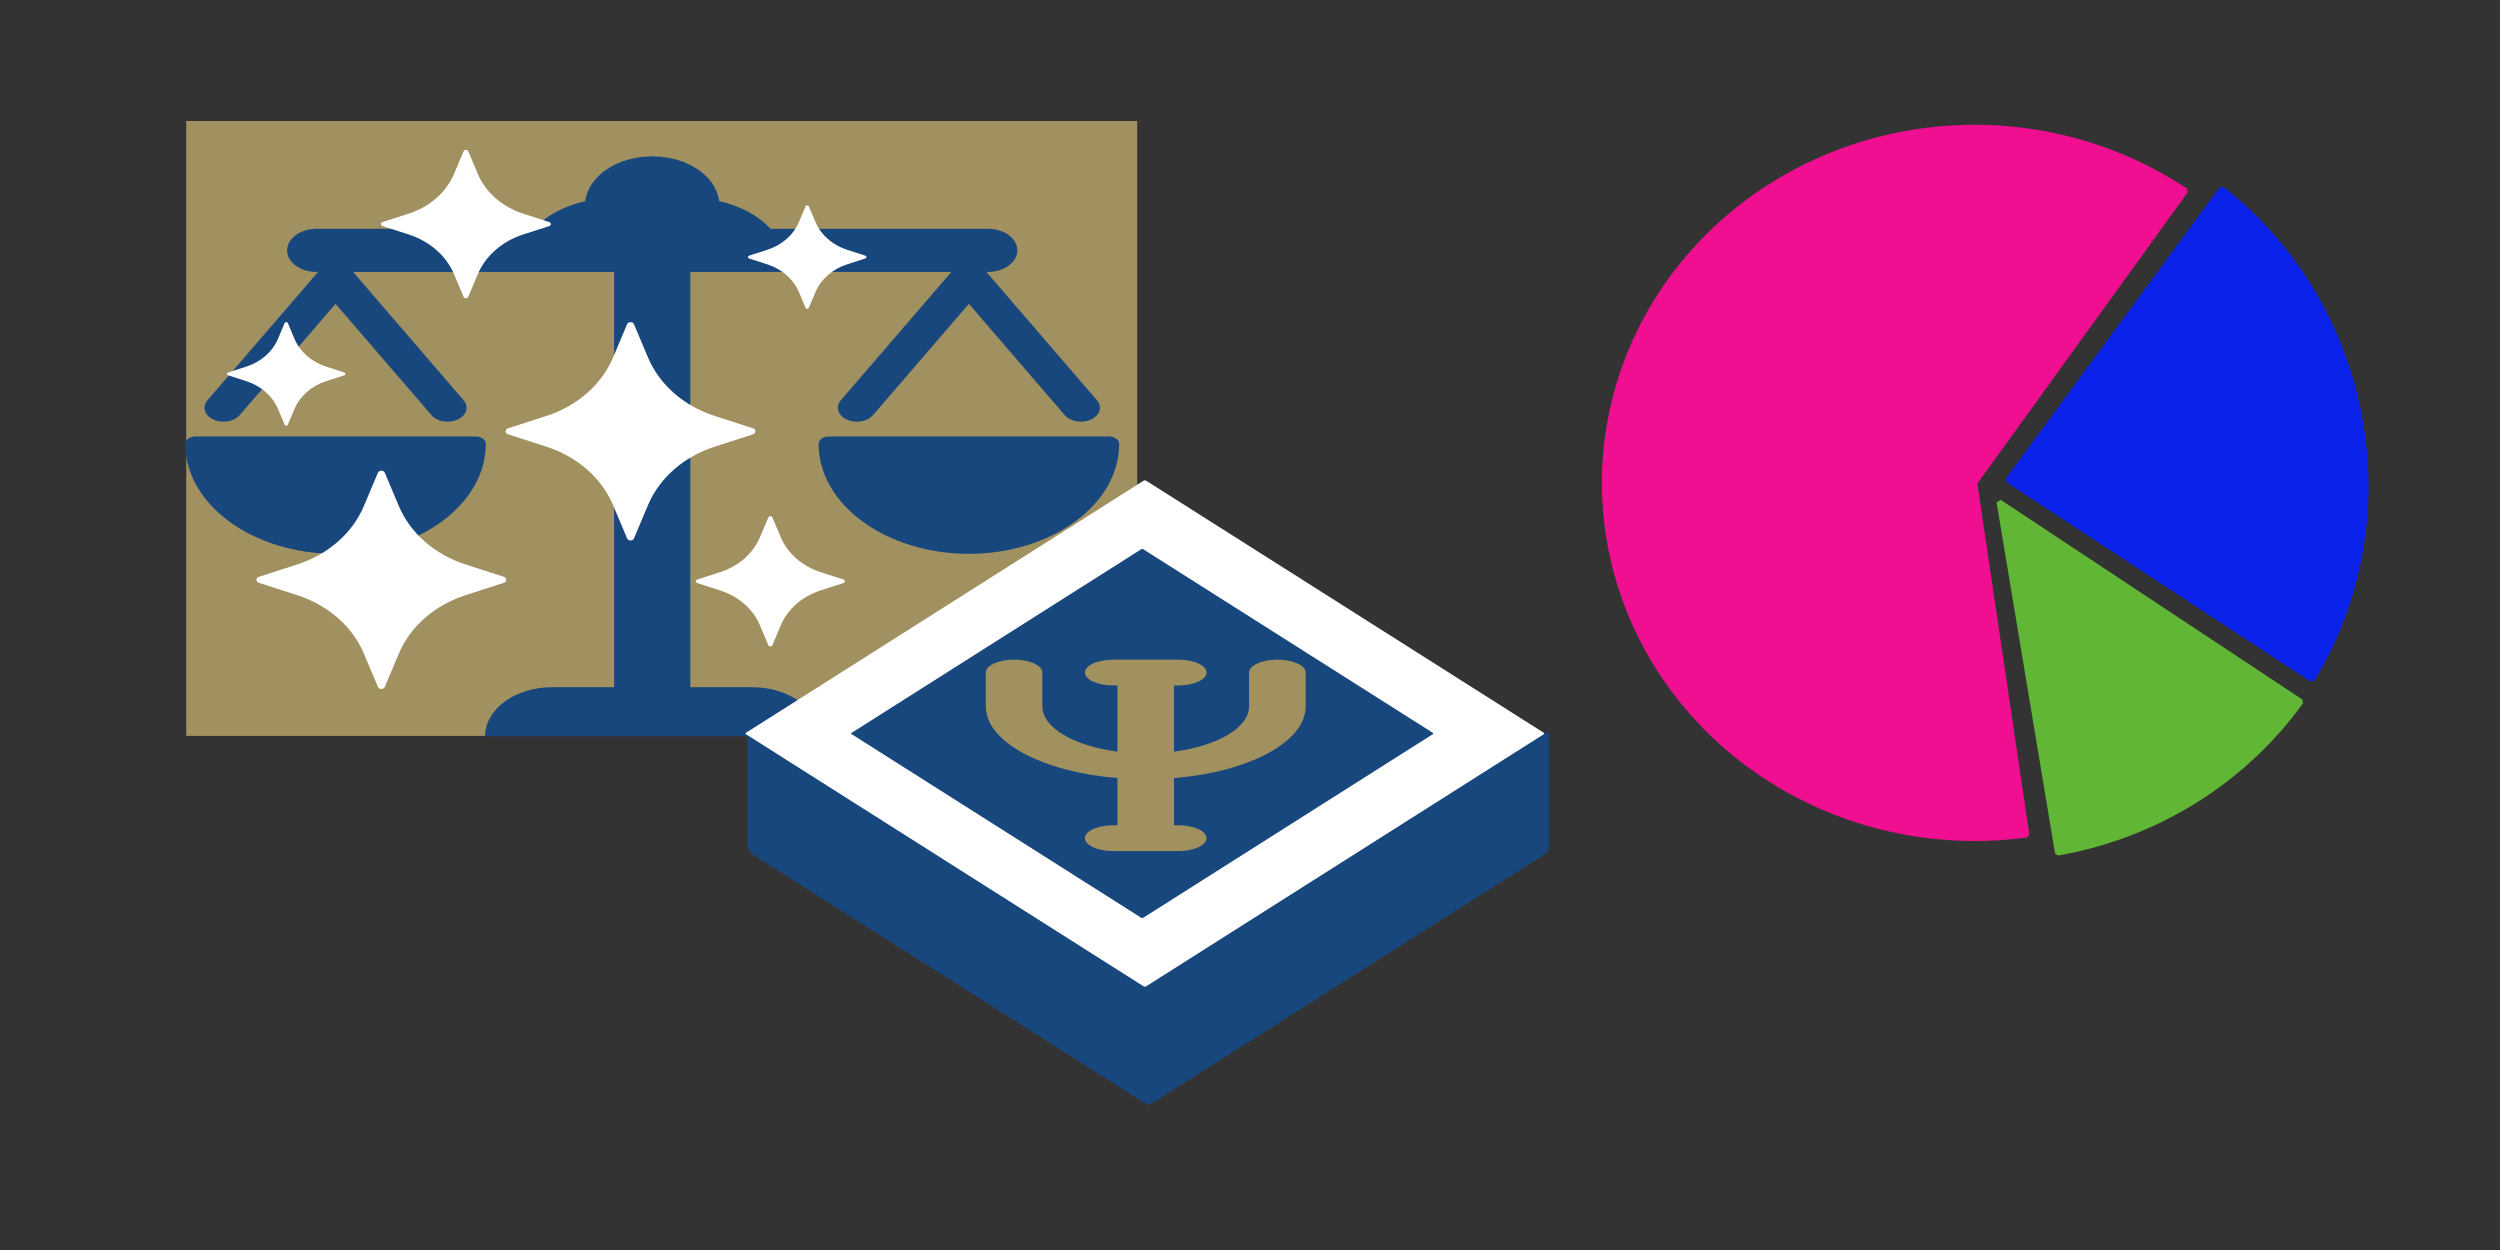 <?xml version="1.0" encoding="UTF-8" standalone="no"?>
<svg
   xmlns:dc="http://purl.org/dc/elements/1.1/"
   xmlns:cc="http://creativecommons.org/ns#"
   xmlns:rdf="http://www.w3.org/1999/02/22-rdf-syntax-ns#"
   xmlns:svg="http://www.w3.org/2000/svg"
   xmlns="http://www.w3.org/2000/svg"
   version="1.1"
   id="svg2"
   viewBox="0 0 1052.362 526.181"
   height="148.5mm"
   width="297mm">
  <rect x="0" y="0" width="1052.362" height="526.181" fill="#333333" stroke="none"/>
  <defs
     id="defs4" />
  <g
     transform="translate(0,-526.181)"
     id="layer1">
    <g
       id="g4404"
       transform="matrix(0.556,0,0,0.755,79.187,224.776)">
      <rect
         style="opacity:1;fill:#a19161;fill-opacity:1;stroke:none;stroke-width:1.013;stroke-linecap:butt;stroke-linejoin:bevel;stroke-miterlimit:4;stroke-dasharray:none;stroke-opacity:1"
         id="rect4142"
         width="719.987"
         height="342.844"
         x="-1.422"
         y="466.654" />
      <g
         transform="matrix(1.537,0,0,0.828,-2.143,457.623)"
         id="g3-9"
         style="fill:#18477e;fill-opacity:1;stroke:none;stroke-opacity:1">
        <g
           id="g5-24"
           style="fill:#18477e;fill-opacity:1;stroke:none;stroke-opacity:1">
          <path
             d="m 279.27,392.188 -30.51,0 0,-279.609 128.58,0 -54.464,86.423 c -2.762,4.382 -1.448,10.176 2.935,12.937 1.554,0.98 3.282,1.445 4.992,1.445 3.115,0 6.161,-1.551 7.944,-4.378 l 47.235,-74.954 47.233,74.954 c 2.763,4.382 8.557,5.696 12.938,2.933 4.382,-2.761 5.694,-8.555 2.933,-12.937 l -54.462,-86.423 0.688,0 c 8.029,0 14.539,-6.51 14.539,-14.539 0,-8.028 -6.509,-14.538 -14.539,-14.538 l -106.956,0 C 282.316,74.716 273.402,68.064 262.966,64.906 261.475,48.005 247.289,34.75 230,34.75 c -17.29,0 -31.475,13.255 -32.967,30.156 -10.436,3.158 -19.35,9.81 -25.389,18.596 l -106.956,0 c -8.03,0 -14.54,6.51 -14.54,14.538 0,8.029 6.509,14.539 14.54,14.539 l 0.688,0 -54.464,86.423 c -2.762,4.382 -1.448,10.176 2.934,12.937 1.554,0.98 3.283,1.445 4.992,1.445 3.114,0 6.162,-1.551 7.945,-4.378 l 47.235,-74.954 47.234,74.954 c 2.762,4.382 8.555,5.696 12.937,2.933 4.383,-2.761 5.696,-8.555 2.935,-12.937 l -54.463,-86.423 128.58,0 0,279.607 -30.509,0 c -18.259,0 -33.062,14.804 -33.062,33.063 l 164.661,0 c 0,-18.259 -14.803,-33.061 -33.061,-33.061 z"
             id="path7-13"
             style="fill:#18477e;fill-opacity:1;stroke:none;stroke-opacity:1" />
          <path
             d="M 143.035,223.359 5,223.359 c -2.761,0 -5,2.238 -5,5 0,40.813 33.204,74.017 74.018,74.017 40.813,0 74.018,-33.204 74.018,-74.017 -0.001,-2.761 -2.24,-5 -5.001,-5 z"
             id="path9-9"
             style="fill:#18477e;fill-opacity:1;stroke:none;stroke-opacity:1" />
          <path
             d="m 455,223.359 -138.035,0 c -2.761,0 -5,2.238 -5,5 0,40.813 33.204,74.017 74.019,74.017 40.813,0 74.017,-33.204 74.017,-74.017 -10e-4,-2.761 -2.24,-5 -5.001,-5 z"
             id="path11-3"
             style="fill:#18477e;fill-opacity:1;stroke:none;stroke-opacity:1" />
        </g>
      </g>
      <g
         transform="matrix(0,-1.05,1.631,0,29.462,788.876)"
         id="g3-88"
         style="fill:#ffffff;fill-opacity:1">
        <path
           d="m 55.093,110.761 6.544,17.743 c 0.246,0.668 0.882,1.111 1.593,1.111 0.711,0 1.347,-0.443 1.593,-1.111 l 6.544,-17.743 C 76.664,96.397 87.987,85.074 102.35,79.778 l 17.743,-6.544 c 0.667,-0.246 1.11,-0.882 1.11,-1.593 0,-0.711 -0.443,-1.347 -1.11,-1.593 L 102.349,63.504 C 87.986,58.207 76.663,46.885 71.367,32.522 L 64.823,14.779 c -0.246,-0.667 -0.882,-1.11 -1.593,-1.11 -0.711,0 -1.347,0.443 -1.593,1.11 L 55.093,32.522 C 49.796,46.885 38.474,58.207 24.11,63.504 L 6.366,70.048 c -0.667,0.246 -1.11,0.882 -1.11,1.593 0,0.711 0.443,1.347 1.11,1.593 l 17.743,6.544 c 14.364,5.296 25.687,16.618 30.984,30.983 z"
           id="path5-72"
           style="fill:#ffffff;fill-opacity:1" />
        <path
           d="m 198.948,185.703 -17.742,-6.543 c -14.364,-5.297 -25.687,-16.619 -30.983,-30.982 l -6.544,-17.743 c -0.246,-0.667 -0.882,-1.11 -1.593,-1.11 -0.711,0 -1.347,0.443 -1.593,1.11 l -6.544,17.742 c -5.297,14.364 -16.62,25.686 -30.983,30.983 l -17.743,6.543 c -0.667,0.246 -1.11,0.882 -1.11,1.593 0,0.711 0.443,1.347 1.11,1.593 l 17.744,6.545 c 14.363,5.297 25.685,16.619 30.982,30.982 l 6.544,17.744 c 0.246,0.667 0.882,1.11 1.593,1.11 0.711,0 1.347,-0.443 1.593,-1.11 l 6.544,-17.744 c 5.297,-14.363 16.619,-25.686 30.982,-30.982 l 17.744,-6.545 c 0.667,-0.246 1.11,-0.882 1.11,-1.593 0,-0.711 -0.444,-1.347 -1.111,-1.593 z"
           id="path7-137"
           style="fill:#ffffff;fill-opacity:1" />
        <path
           d="m 290.778,109.811 -12.059,-4.447 c -9.761,-3.6 -17.456,-11.295 -21.056,-21.056 L 253.216,72.25 c -0.168,-0.453 -0.6,-0.755 -1.083,-0.755 -0.483,0 -0.915,0.302 -1.083,0.755 l -4.446,12.057 c -3.6,9.762 -11.295,17.457 -21.057,21.057 l -12.058,4.447 c -0.453,0.167 -0.755,0.599 -0.755,1.082 0,0.483 0.302,0.916 0.755,1.083 l 12.059,4.446 c 9.761,3.601 17.456,11.296 21.056,21.057 l 4.446,12.06 c 0.168,0.453 0.6,0.755 1.083,0.755 0.483,0 0.915,-0.302 1.083,-0.755 l 4.447,-12.06 c 3.6,-9.762 11.294,-17.456 21.056,-21.056 l 12.059,-4.447 c 0.453,-0.167 0.755,-0.6 0.755,-1.083 0,-0.483 -0.302,-0.915 -0.755,-1.082 z"
           id="path9-3"
           style="fill:#ffffff;fill-opacity:1" />
        <path
           d="m 261.567,268.552 -8.412,-3.103 c -6.809,-2.511 -12.176,-7.878 -14.687,-14.686 l -3.103,-8.41 c -0.116,-0.316 -0.418,-0.526 -0.755,-0.526 -0.337,0 -0.639,0.21 -0.755,0.526 l -3.103,8.41 c -2.511,6.809 -7.878,12.176 -14.686,14.686 l -8.412,3.103 c -0.316,0.116 -0.526,0.418 -0.526,0.755 0,0.337 0.21,0.639 0.526,0.755 l 8.411,3.103 c 6.81,2.511 12.177,7.879 14.688,14.688 l 3.103,8.411 c 0.116,0.316 0.418,0.526 0.755,0.526 0.337,0 0.639,-0.21 0.755,-0.526 l 3.103,-8.411 c 2.511,-6.809 7.878,-12.177 14.688,-14.688 l 8.411,-3.103 c 0.316,-0.116 0.526,-0.418 0.526,-0.755 0,-0.337 -0.21,-0.639 -0.527,-0.755 z"
           id="path11-36"
           style="fill:#ffffff;fill-opacity:1" />
        <path
           d="m 199.533,26.726 -8.412,-3.102 C 184.312,21.113 178.945,15.746 176.435,8.937 l -3.103,-8.41 C 173.216,0.21 172.914,0 172.577,0 c -0.337,0 -0.639,0.21 -0.755,0.526 l -3.102,8.409 c -2.511,6.809 -7.879,12.177 -14.688,14.688 l -8.412,3.102 c -0.316,0.116 -0.526,0.418 -0.526,0.755 0,0.337 0.21,0.639 0.526,0.755 l 8.411,3.103 c 6.81,2.511 12.178,7.879 14.689,14.689 l 3.102,8.41 c 0.116,0.316 0.418,0.526 0.755,0.526 0.337,0 0.639,-0.21 0.755,-0.526 l 3.103,-8.411 c 2.511,-6.81 7.878,-12.177 14.688,-14.687 l 8.411,-3.103 c 0.316,-0.116 0.526,-0.418 0.526,-0.755 0,-0.337 -0.21,-0.639 -0.527,-0.755 z"
           id="path13"
           style="fill:#ffffff;fill-opacity:1" />
        <path
           d="m 96.359,251.26 -10.58,-3.9 c -8.564,-3.158 -15.316,-9.91 -18.476,-18.475 l -3.901,-10.58 c -0.147,-0.397 -0.526,-0.662 -0.95,-0.662 -0.424,0 -0.803,0.265 -0.95,0.662 l -3.901,10.579 c -3.158,8.565 -9.91,15.317 -18.476,18.476 l -10.578,3.9 c -0.399,0.146 -0.662,0.526 -0.662,0.95 0,0.424 0.264,0.804 0.662,0.95 l 10.579,3.902 c 8.564,3.158 15.316,9.91 18.475,18.475 l 3.901,10.58 c 0.147,0.398 0.526,0.662 0.95,0.662 0.424,0 0.804,-0.264 0.95,-0.662 l 3.902,-10.581 c 3.158,-8.564 9.909,-15.315 18.474,-18.474 l 10.581,-3.902 c 0.398,-0.146 0.662,-0.526 0.662,-0.95 0,-0.424 -0.263,-0.804 -0.662,-0.95 z"
           id="path15"
           style="fill:#ffffff;fill-opacity:1" />
      </g>
      <rect
         style="opacity:1;fill:#18477e;fill-opacity:1;stroke:#18477e;stroke-width:1.132;stroke-linecap:butt;stroke-linejoin:bevel;stroke-miterlimit:4;stroke-dasharray:none;stroke-opacity:1"
         id="rect4357"
         width="605.868"
         height="63.868"
         x="424.066"
         y="808.428" />
      <rect
         style="opacity:1;fill:#18477e;fill-opacity:1;stroke:#18477e;stroke-width:1.529;stroke-linecap:butt;stroke-linejoin:bevel;stroke-miterlimit:4;stroke-dasharray:none;stroke-opacity:1"
         id="rect4242-3"
         width="332.764"
         height="332.764"
         x="-798.379"
         y="1268.195"
         transform="matrix(0.906,-0.423,0.906,0.423,0,0)" />
      <rect
         style="opacity:1;fill:#ffffff;fill-opacity:1;stroke:#ffffff;stroke-width:1.529;stroke-linecap:butt;stroke-linejoin:bevel;stroke-miterlimit:4;stroke-dasharray:none;stroke-opacity:1"
         id="rect4242-8-9"
         width="332.764"
         height="332.764"
         x="-721.912"
         y="1188.654"
         transform="matrix(0.906,-0.423,0.906,0.423,0,0)" />
      <rect
         style="opacity:1;fill:#18477e;fill-opacity:1;stroke:#18477e;stroke-width:1.115;stroke-linecap:butt;stroke-linejoin:bevel;stroke-miterlimit:4;stroke-dasharray:none;stroke-opacity:1"
         id="rect4242-8-7-4"
         width="242.585"
         height="242.585"
         x="-677.926"
         y="1232.64"
         transform="matrix(0.906,-0.423,0.906,0.423,0,0)" />
      <path
         d="m 824.669,767.005 c -11.827,0 -21.415,3.217 -21.415,7.186 l 0,18.833 c 0,11.988 -24.07,22.118 -56.838,25.252 l 0,-36.899 3.212,0 c 11.827,0 21.415,-3.217 21.415,-7.186 0,-3.969 -9.587,-7.186 -21.415,-7.186 l -49.254,0 c -11.827,0 -21.415,3.217 -21.415,7.186 0,3.969 9.587,7.186 21.415,7.186 l 3.212,0 0,36.899 c -32.768,-3.134 -56.839,-13.264 -56.839,-25.252 l 0,-18.833 c 0,-3.969 -9.587,-7.186 -21.415,-7.186 -11.827,0 -21.415,3.217 -21.415,7.186 l 0,18.833 c 0,19.953 43.081,36.593 99.669,39.996 l 0,26.327 -3.212,0 c -11.827,0 -21.415,3.217 -21.415,7.186 0,3.969 9.587,7.186 21.415,7.186 l 49.254,0 c 11.827,0 21.415,-3.217 21.415,-7.186 0,-3.969 -9.587,-7.186 -21.415,-7.186 l -3.212,0 0,-26.327 c 56.587,-3.403 99.668,-20.043 99.668,-39.996 l 0,-18.833 c 0,-3.969 -9.587,-7.186 -21.415,-7.186 z"
         id="path3-7"
         style="fill:#a1915f;fill-opacity:1" />
    </g>
    <g
       transform="matrix(0.699,0,0,0.696,-188.341,188.413)"
       id="g4246-0-1">
      <path
         style="opacity:1;fill:#f10f91;fill-opacity:1;stroke:#f10f91;stroke-width:3.161;stroke-linecap:butt;stroke-linejoin:bevel;stroke-miterlimit:4;stroke-dasharray:none;stroke-opacity:1"
         id="path4178-1-0"
         d="m 1489.968,990.218 a 222.857,215 0 0 1 -235.28,-126.045 222.857,215 0 0 1 62.042,-252.64 222.857,215 0 0 1 268.889,-10.811 l -127.047,176.641 z" />
      <path
         style="opacity:1;fill:#0a22ea;fill-opacity:1;stroke:#0a22ea;stroke-width:3.161;stroke-linecap:butt;stroke-linejoin:bevel;stroke-miterlimit:4;stroke-dasharray:none;stroke-opacity:1"
         id="path4178-7-0-8"
         d="m 968.632,-1415.036 a 222.857,215 0 0 1 300.946,18.737 l -161.041,148.618 z"
         transform="matrix(0.241,0.971,-0.971,0.241,0,0)" />
      <path
         style="opacity:1;fill:#62b635;fill-opacity:1;stroke:#62b635;stroke-width:3.161;stroke-linecap:butt;stroke-linejoin:bevel;stroke-miterlimit:4;stroke-dasharray:none;stroke-opacity:1"
         id="path4178-7-5-4-4"
         d="m -1328.413,-1341.961 a 222.857,215 0 0 1 166.412,-46.119 l -26.508,213.474 z"
         transform="matrix(-0.959,0.284,-0.284,-0.959,0,0)" />
    </g>
  </g>
</svg>
